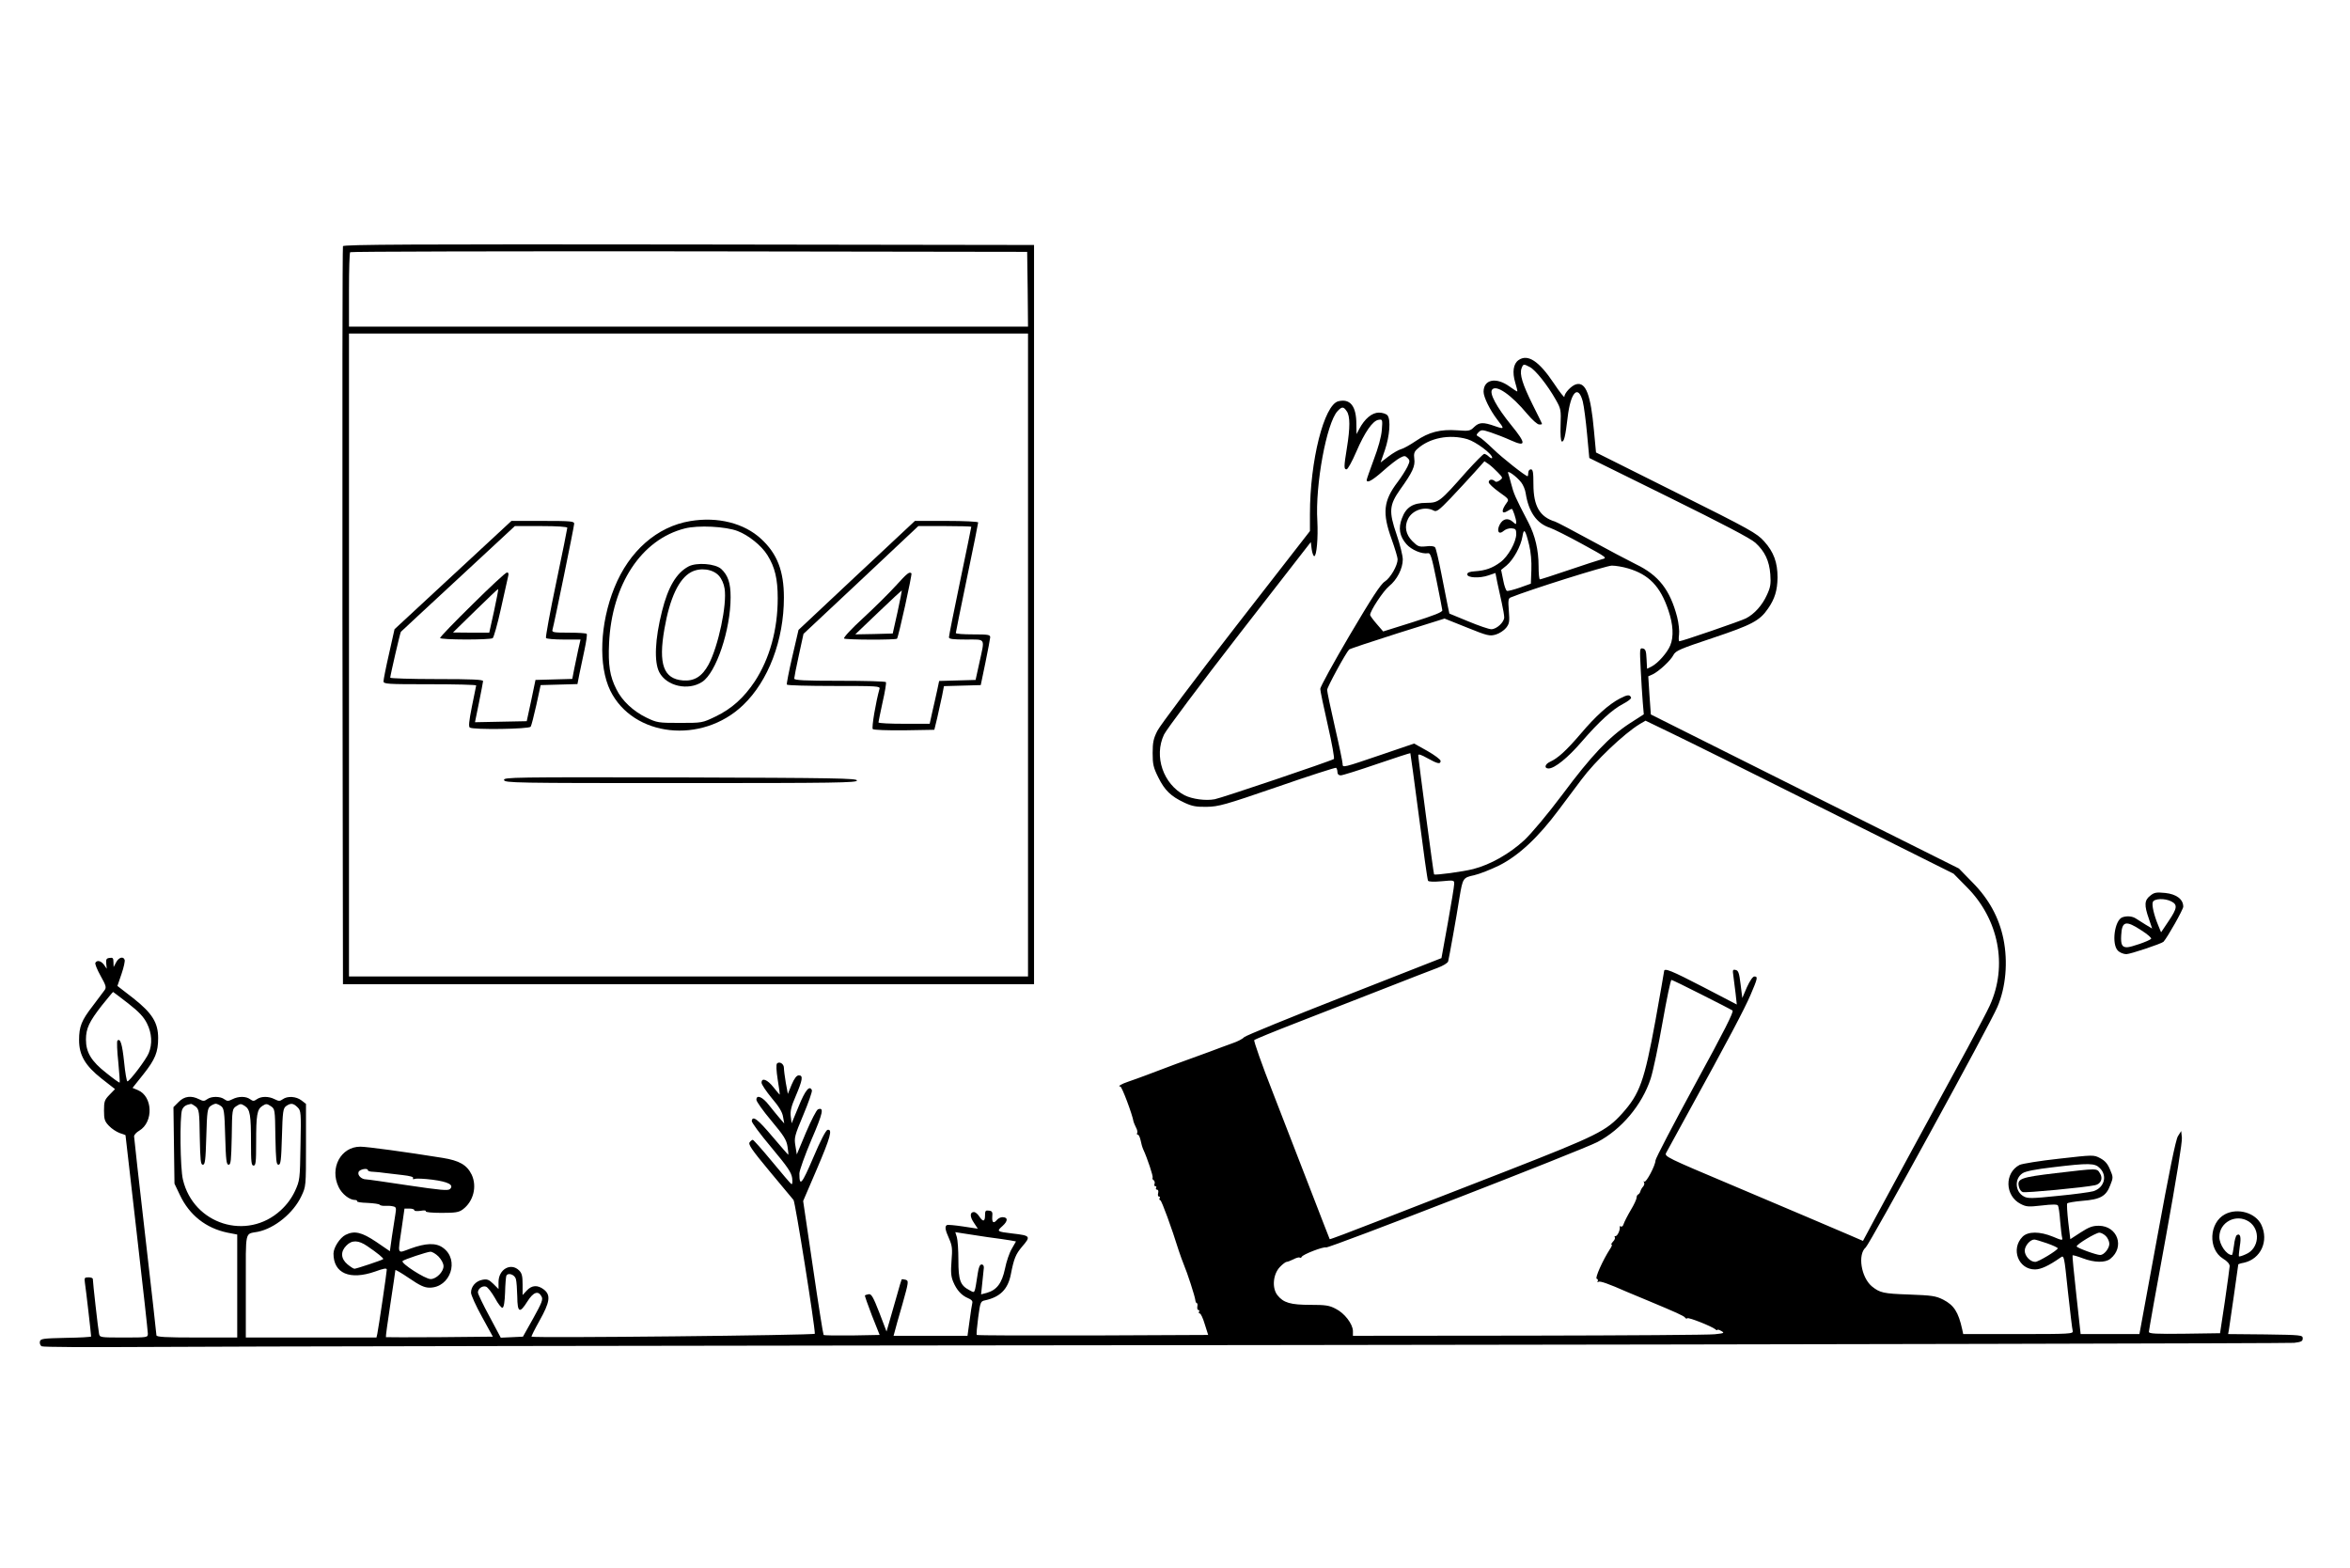 <?xml version="1.0" standalone="no"?>
<!DOCTYPE svg PUBLIC "-//W3C//DTD SVG 20010904//EN"
 "http://www.w3.org/TR/2001/REC-SVG-20010904/DTD/svg10.dtd">
<svg version="1.0" xmlns="http://www.w3.org/2000/svg"
 width="1367pt" height="912pt" viewBox="0 0 1367 912"
 preserveAspectRatio="xMidYMid meet">
<g transform="translate(0,912) scale(0.1,-0.1)"
fill="#000000" stroke="none">
<path d="M1995 7688 c-3 -7 -4 -976 -3 -2153 l3 -2140 2010 0 2010 0 0 2150 0
2150 -2008 3 c-1601 2 -2009 0 -2012 -10z m3983 -250 l2 -218 -1975 0 -1975 0
0 213 c0 118 3 217 7 220 3 4 891 6 1972 5 l1966 -3 3 -217z m2 -2128 l0
-1870 -1975 0 -1975 0 0 1870 0 1870 1975 0 1975 0 0 -1870z"/>
<path d="M4015 6089 c-193 -32 -355 -174 -441 -387 -85 -210 -94 -455 -24
-599 133 -270 532 -314 772 -85 148 141 238 379 238 626 0 155 -39 255 -132
341 -99 92 -253 131 -413 104z m276 -58 c63 -24 139 -85 173 -140 44 -70 60
-139 60 -251 0 -183 -47 -351 -133 -483 -64 -96 -135 -160 -229 -205 -77 -37
-78 -37 -207 -37 -125 0 -133 1 -195 31 -75 36 -142 98 -174 164 -39 76 -49
142 -43 269 16 342 188 603 440 667 77 20 238 12 308 -15z"/>
<path d="M4005 5825 c-71 -38 -119 -120 -154 -260 -41 -163 -47 -294 -16 -355
42 -81 168 -110 250 -56 81 53 165 303 165 492 0 83 -15 127 -54 164 -35 32
-144 40 -191 15z m177 -54 c16 -18 29 -47 33 -75 15 -94 -37 -336 -93 -441
-38 -70 -83 -98 -149 -93 -113 9 -144 94 -108 300 31 179 84 292 155 330 52
28 126 19 162 -21z"/>
<path d="M2635 5775 l-340 -315 -32 -143 c-18 -78 -32 -150 -32 -159 -1 -17
18 -18 269 -18 149 0 270 -3 270 -7 -1 -5 -12 -60 -25 -123 -17 -85 -20 -117
-12 -122 22 -14 345 -9 354 5 4 6 19 64 33 127 l25 115 107 3 107 3 11 57 c7
31 20 95 30 142 10 47 16 88 13 93 -2 4 -49 7 -104 7 -91 0 -100 2 -95 18 10
35 126 600 126 616 0 14 -20 16 -182 16 l-183 0 -340 -315z m665 275 c0 -5
-29 -150 -65 -321 -36 -171 -62 -315 -59 -320 3 -5 49 -9 103 -9 l98 0 -13
-57 c-7 -32 -18 -84 -24 -115 l-11 -57 -107 -3 -107 -3 -25 -120 -26 -120
-151 -3 -150 -3 23 113 c13 62 23 119 24 126 0 9 -60 12 -270 12 -148 0 -270
4 -270 8 0 12 58 264 62 267 2 2 151 141 333 309 l330 306 152 0 c94 0 153 -4
153 -10z"/>
<path d="M2748 5604 c-104 -102 -188 -189 -188 -195 0 -11 289 -12 306 -1 6 4
28 81 48 172 20 91 39 175 42 188 4 15 2 22 -7 22 -8 0 -98 -84 -201 -186z
m126 -38 l-28 -126 -105 0 -106 1 130 127 c72 70 131 127 133 126 2 -1 -9 -59
-24 -128z"/>
<path d="M4983 5773 l-338 -317 -36 -155 c-20 -86 -34 -159 -32 -163 2 -5 126
-8 274 -8 253 0 270 -1 265 -17 -21 -75 -47 -226 -39 -234 5 -5 85 -8 184 -7
l174 3 17 70 c9 39 21 96 28 127 l11 57 107 3 107 3 27 130 c15 72 27 138 28
148 0 15 -11 17 -100 17 -55 0 -100 3 -100 8 0 4 29 148 65 321 36 172 65 317
65 322 0 5 -83 9 -184 9 l-184 0 -339 -317z m667 283 c0 -2 -29 -145 -65 -317
-36 -172 -65 -318 -65 -326 0 -10 23 -13 100 -13 117 0 109 12 77 -135 l-22
-100 -106 -3 -106 -3 -12 -57 c-7 -31 -19 -87 -28 -124 l-15 -68 -149 0 c-82
0 -149 3 -149 8 0 4 11 56 24 117 14 60 22 113 20 117 -3 5 -124 8 -270 8
-204 0 -264 3 -264 13 0 6 12 68 27 136 l27 124 334 313 334 314 154 0 c85 0
154 -2 154 -4z"/>
<path d="M5211 5713 c-39 -43 -124 -127 -190 -188 -66 -60 -116 -114 -111
-119 8 -8 300 -9 308 -1 8 8 89 375 84 380 -12 11 -24 2 -91 -72z m10 -153
l-28 -125 -109 -3 -109 -2 135 129 c74 71 136 128 136 127 1 0 -10 -57 -25
-126z"/>
<path d="M2932 4583 c3 -17 59 -18 1028 -18 904 0 1025 2 1025 15 0 13 -122
15 -1028 18 -976 2 -1028 1 -1025 -15z"/>
<path d="M8833 7025 c-30 -21 -37 -70 -19 -130 8 -27 14 -50 12 -52 -1 -1 -21
11 -44 28 -78 57 -152 43 -152 -30 0 -31 37 -106 79 -161 44 -56 43 -58 -12
-39 -70 25 -93 23 -122 -5 -23 -23 -30 -24 -98 -19 -98 7 -165 -10 -241 -62
-34 -23 -73 -45 -87 -48 -14 -4 -46 -22 -72 -42 l-46 -35 25 72 c28 83 35 177
15 202 -8 9 -29 16 -50 16 -40 0 -83 -36 -114 -95 l-16 -30 -1 58 c0 105 -36
150 -105 133 -83 -21 -165 -347 -165 -655 l0 -100 -430 -553 c-236 -304 -442
-578 -457 -608 -23 -45 -28 -68 -28 -130 0 -65 4 -84 33 -142 37 -75 73 -110
152 -147 45 -21 69 -25 130 -24 68 1 105 11 410 116 184 64 338 113 342 111 4
-3 8 -14 8 -25 0 -12 7 -19 19 -19 11 0 106 30 211 66 105 36 192 64 194 63 1
-2 24 -168 50 -368 26 -200 49 -368 53 -374 3 -6 35 -7 79 -3 72 7 74 6 73
-16 0 -13 -17 -115 -37 -227 l-37 -204 -568 -223 c-312 -122 -573 -229 -580
-237 -7 -9 -37 -25 -67 -35 -30 -11 -91 -33 -135 -50 -44 -16 -132 -48 -195
-71 -63 -24 -142 -53 -175 -66 -33 -12 -78 -29 -100 -36 -42 -14 -67 -29 -48
-29 9 0 70 -162 77 -205 1 -5 8 -20 14 -33 7 -12 10 -27 7 -32 -3 -6 -2 -10 4
-10 5 0 12 -15 16 -33 3 -17 10 -41 15 -52 25 -54 59 -158 55 -165 -3 -5 0
-12 6 -15 5 -4 8 -13 5 -21 -3 -8 -1 -14 5 -14 6 0 7 -4 4 -10 -3 -5 -1 -10 6
-10 6 0 9 -8 6 -20 -3 -11 -1 -20 5 -20 5 0 7 -4 4 -9 -4 -5 -2 -11 4 -13 8
-3 65 -158 107 -293 9 -27 22 -63 29 -80 21 -49 65 -186 67 -206 1 -11 5 -19
9 -19 4 0 5 -9 3 -20 -2 -11 1 -20 6 -20 6 0 7 -4 4 -10 -3 -5 -2 -10 4 -10 6
0 19 -28 29 -62 l20 -63 -671 -3 c-369 -1 -672 0 -675 3 -3 2 1 47 8 100 12
90 14 96 39 101 88 19 134 64 151 151 18 92 28 117 65 161 53 61 50 65 -55 77
-92 11 -94 12 -58 44 32 29 32 51 -1 51 -10 0 -24 -7 -31 -15 -20 -24 -30 -17
-28 17 3 28 -1 34 -19 36 -20 3 -23 -1 -23 -27 0 -38 -12 -40 -34 -6 -9 14
-23 25 -30 25 -25 0 -25 -27 -1 -62 l23 -35 -86 13 c-47 7 -89 11 -94 8 -13
-8 -10 -28 13 -79 18 -41 20 -59 14 -130 -5 -65 -3 -90 10 -121 20 -48 48 -79
86 -95 20 -8 28 -17 25 -28 -2 -9 -10 -55 -16 -104 l-12 -87 -215 0 -215 0 6
22 c3 13 23 85 45 160 37 132 38 138 19 144 -11 3 -21 4 -23 2 -1 -1 -15 -46
-29 -98 -15 -52 -34 -120 -43 -150 l-16 -55 -42 110 c-35 90 -46 109 -61 107
-11 -2 -21 -5 -23 -7 -1 -2 17 -55 41 -117 l45 -113 -160 -3 c-88 -1 -162 0
-166 3 -3 4 -31 180 -62 393 l-57 386 79 184 c79 185 94 236 63 230 -10 -2
-42 -64 -83 -161 -67 -157 -81 -173 -81 -93 0 17 32 106 70 196 68 157 75 192
38 177 -8 -3 -39 -63 -69 -133 l-54 -129 -8 50 c-8 47 -5 58 46 180 30 71 52
135 50 143 -13 32 -39 1 -77 -93 l-41 -99 -5 39 c-4 31 2 58 29 120 40 94 44
120 18 120 -13 0 -26 -17 -42 -54 l-22 -54 -12 65 c-6 35 -11 75 -11 87 0 23
-26 39 -40 25 -6 -6 -4 -43 4 -94 8 -47 13 -86 12 -87 -1 -1 -17 18 -36 42
-36 46 -70 59 -70 27 0 -10 27 -50 59 -89 42 -49 62 -82 66 -109 l7 -39 -26
30 c-14 17 -43 51 -63 77 -37 48 -73 63 -73 31 0 -10 39 -65 87 -122 72 -86
88 -111 94 -150 4 -25 6 -47 5 -48 -1 -1 -42 46 -92 105 -86 102 -116 125
-121 92 -2 -8 49 -77 113 -153 96 -115 117 -146 122 -179 3 -26 1 -39 -5 -35
-5 3 -56 63 -113 132 -57 69 -107 125 -111 125 -4 0 -12 -6 -18 -14 -10 -12
12 -44 115 -168 70 -84 133 -160 140 -168 10 -12 124 -728 124 -778 0 -9
-1640 -26 -1648 -17 -2 2 19 44 47 94 60 107 66 148 25 180 -36 28 -70 26 -99
-5 l-25 -27 0 62 c0 48 -4 65 -20 81 -48 48 -120 7 -120 -67 l0 -41 -30 30
c-26 25 -36 29 -63 24 -39 -7 -67 -39 -67 -75 0 -14 29 -78 64 -141 l63 -115
-310 -3 c-171 -1 -311 -1 -312 0 -2 2 10 89 26 193 16 105 29 193 29 197 0 4
36 -17 80 -47 63 -43 89 -55 119 -55 121 0 176 162 78 232 -41 30 -99 28 -190
-5 -79 -29 -74 -40 -50 121 l16 112 29 0 c15 0 28 -4 28 -9 0 -6 16 -7 37 -4
21 4 34 2 30 -3 -3 -5 35 -9 91 -9 81 0 101 3 124 20 62 46 84 133 52 202 -28
57 -71 82 -170 98 -218 35 -439 65 -478 65 -113 0 -180 -124 -126 -235 19 -40
63 -75 95 -75 9 0 14 -3 12 -7 -3 -5 25 -9 61 -10 36 -2 68 -6 71 -11 3 -4 17
-7 31 -6 14 1 34 0 46 -3 19 -4 20 -9 14 -46 -4 -23 -13 -81 -20 -129 l-12
-86 -79 54 c-85 57 -127 67 -179 41 -33 -17 -70 -74 -70 -109 0 -115 95 -156
243 -104 49 18 67 21 67 11 0 -15 -48 -340 -55 -373 l-5 -22 -380 0 -380 0 0
299 c0 333 -7 301 70 316 98 20 207 109 253 207 27 57 27 57 27 297 l0 240
-26 20 c-31 24 -82 27 -109 7 -17 -12 -23 -12 -47 0 -35 18 -78 18 -104 0 -17
-12 -22 -12 -39 0 -24 18 -68 18 -103 0 -24 -12 -30 -12 -47 0 -24 18 -76 18
-100 0 -17 -12 -23 -12 -47 0 -45 23 -86 18 -119 -16 l-30 -30 3 -222 3 -223
32 -67 c55 -116 151 -192 276 -218 l57 -11 0 -300 0 -299 -235 0 c-182 0 -235
3 -235 13 0 6 -29 266 -65 577 -36 311 -65 572 -65 580 0 9 14 24 30 33 84 50
79 200 -8 236 l-31 13 63 79 c69 87 86 129 86 211 0 89 -35 145 -144 231 l-93
72 24 70 c13 38 21 75 18 82 -8 22 -34 14 -49 -14 l-15 -28 -1 28 c0 24 -4 28
-22 25 -19 -2 -22 -8 -20 -33 l3 -30 -16 23 c-17 23 -40 29 -50 12 -4 -6 10
-40 30 -76 32 -57 35 -68 23 -84 -7 -10 -38 -51 -69 -92 -65 -84 -79 -119 -79
-198 0 -88 36 -149 131 -224 l78 -61 -32 -33 c-29 -30 -32 -39 -32 -92 0 -51
4 -63 29 -89 16 -17 44 -35 63 -42 18 -6 33 -11 33 -12 0 -1 29 -256 65 -567
36 -311 65 -575 65 -587 0 -23 -1 -23 -140 -23 -137 0 -140 0 -144 23 -5 22
-36 298 -36 317 0 6 -11 10 -25 10 -24 0 -25 -3 -21 -33 5 -29 36 -299 36
-311 0 -3 -66 -7 -147 -8 -135 -3 -148 -5 -151 -22 -2 -10 2 -22 10 -27 7 -5
279 -6 603 -4 325 3 3258 8 6520 11 3261 4 5952 10 5980 13 41 5 50 9 50 26 0
19 -8 20 -217 23 l-217 2 5 28 c4 26 54 370 54 377 0 2 15 7 33 10 98 22 146
126 101 221 -33 69 -137 100 -211 61 -93 -49 -100 -203 -12 -258 25 -15 39
-31 39 -44 -1 -11 -13 -103 -28 -205 l-28 -185 -207 -3 c-167 -2 -207 0 -207
11 0 7 44 256 99 553 61 337 96 553 93 577 l-4 38 -19 -30 c-13 -21 -51 -208
-121 -591 l-103 -560 -171 0 -171 0 -25 228 c-14 125 -24 229 -22 230 1 2 28
-5 59 -17 68 -26 132 -27 161 -3 85 68 42 191 -67 192 -37 0 -58 -8 -106 -39
l-60 -39 -12 100 c-6 55 -9 103 -6 108 2 4 42 11 88 15 105 8 138 27 162 90
18 45 18 48 -1 92 -14 34 -29 51 -57 66 -38 20 -38 20 -240 -3 -111 -12 -214
-29 -229 -36 -89 -46 -86 -180 6 -227 33 -17 45 -18 124 -9 59 7 89 7 93 0 4
-6 10 -47 13 -92 4 -44 9 -88 12 -98 4 -14 -4 -13 -53 8 -78 32 -146 32 -178
0 -70 -71 -24 -191 73 -190 34 0 81 22 148 69 21 15 21 14 43 -197 13 -117 25
-221 28 -230 4 -17 -16 -18 -316 -18 l-321 0 -6 28 c-22 100 -48 140 -110 172
-44 22 -65 25 -199 30 -150 5 -170 10 -217 48 -62 53 -83 185 -35 226 23 20
723 1297 766 1399 49 114 62 262 35 395 -25 123 -84 232 -179 328 l-80 82
-895 447 c-492 246 -896 448 -897 449 0 0 -4 51 -8 111 l-7 111 25 11 c36 17
106 81 122 114 13 24 39 35 228 98 227 76 273 100 321 170 40 57 55 107 56
182 0 87 -22 148 -78 210 -42 47 -79 68 -512 284 l-466 233 -12 128 c-19 209
-47 282 -102 269 -27 -6 -70 -51 -70 -73 0 -7 -28 28 -61 78 -87 130 -152 173
-206 135z m66 -40 c32 -16 103 -105 151 -190 30 -53 31 -59 28 -148 -2 -55 1
-93 7 -95 13 -4 21 30 34 140 17 147 61 194 88 93 7 -28 18 -113 25 -189 l13
-140 462 -228 c310 -153 477 -240 504 -265 55 -50 81 -105 87 -184 4 -56 1
-75 -20 -120 -27 -60 -73 -111 -122 -136 -29 -15 -372 -133 -387 -133 -4 0 -5
17 -2 38 3 21 -2 67 -11 103 -41 157 -107 243 -240 307 -46 23 -166 86 -266
141 -101 55 -192 103 -204 107 -89 27 -126 90 -126 217 0 71 -3 87 -15 87 -8
0 -15 -9 -15 -20 0 -11 -2 -20 -4 -20 -12 0 -148 107 -201 159 -33 32 -69 63
-80 69 -19 10 -19 12 -4 28 16 15 21 15 70 -1 30 -10 82 -30 117 -46 91 -41
91 -20 3 88 -86 106 -129 186 -111 207 24 30 112 -31 205 -143 28 -33 58 -60
68 -60 9 -1 17 1 17 3 0 3 -25 53 -55 113 -58 117 -77 176 -64 211 10 26 12
26 48 7z m-1065 -257 c20 -28 20 -96 1 -213 -18 -111 -18 -125 -2 -125 7 0 32
45 56 101 50 116 96 182 130 187 23 4 24 2 19 -60 -3 -39 -21 -104 -47 -172
-22 -60 -41 -113 -41 -118 0 -21 33 -3 96 53 38 34 82 68 98 76 25 13 30 13
44 -1 14 -14 14 -19 -1 -51 -10 -20 -35 -60 -57 -89 -83 -109 -90 -180 -35
-332 19 -53 35 -106 35 -117 0 -36 -41 -108 -75 -130 -24 -15 -77 -97 -204
-312 -94 -160 -171 -300 -171 -312 0 -11 20 -107 44 -212 24 -105 40 -194 35
-196 -21 -13 -654 -227 -693 -234 -53 -10 -131 1 -175 23 -124 65 -180 226
-120 353 13 28 211 292 439 586 l415 534 5 -41 c3 -22 10 -41 15 -41 14 0 23
106 18 205 -13 210 54 570 117 638 26 28 35 28 54 0z m703 -163 c49 -15 143
-85 143 -107 0 -6 -8 -4 -18 5 -10 10 -23 17 -28 17 -6 0 -51 -46 -102 -102
-158 -179 -162 -182 -235 -183 -78 0 -118 -25 -142 -90 -22 -57 -14 -104 26
-150 30 -34 90 -59 126 -53 14 3 22 -23 49 -157 18 -88 33 -167 34 -175 0 -11
-49 -30 -172 -69 l-172 -54 -38 44 c-21 24 -38 48 -38 52 0 24 77 140 110 167
46 37 80 102 80 156 0 21 -16 87 -36 145 -46 134 -43 171 21 262 72 100 88
136 82 178 -4 30 0 42 17 57 71 65 188 88 293 57z m177 -194 c29 -30 29 -31
10 -45 -12 -9 -23 -11 -28 -5 -15 14 -36 11 -36 -6 0 -8 27 -33 60 -57 57 -40
59 -43 45 -62 -34 -46 -31 -71 5 -48 11 7 22 12 24 12 6 0 26 -60 26 -78 0
-13 -3 -13 -18 1 -29 27 -59 21 -78 -14 -20 -39 -5 -62 23 -37 10 9 30 16 45
15 24 -2 28 -6 28 -33 0 -47 -48 -132 -92 -164 -47 -35 -88 -49 -148 -53 -31
-2 -45 -7 -45 -18 0 -20 71 -24 123 -6 l41 14 11 -56 c7 -31 18 -84 26 -119 8
-35 14 -72 14 -83 0 -28 -44 -69 -75 -69 -14 0 -75 21 -135 46 l-109 45 -10
47 c-5 26 -22 110 -37 187 -15 77 -31 145 -36 151 -5 7 -26 10 -53 6 -41 -4
-48 -1 -80 31 -38 38 -47 86 -24 130 26 51 99 74 149 47 16 -9 31 2 98 72 43
46 106 113 138 149 l59 66 25 -17 c14 -10 38 -32 54 -49z m135 -57 c11 -14 23
-42 26 -63 17 -109 64 -176 141 -201 21 -7 105 -49 187 -94 146 -80 148 -81
115 -89 -18 -5 -105 -33 -193 -63 -88 -30 -163 -54 -167 -54 -5 0 -8 35 -8 78
0 92 -20 177 -59 252 -80 154 -85 167 -101 228 -6 24 -14 51 -17 60 -9 22 48
-18 76 -54z m46 -364 c10 -40 15 -96 13 -145 l-3 -80 -64 -23 c-35 -12 -69
-21 -75 -19 -6 2 -16 30 -22 63 l-12 59 32 26 c40 34 83 112 92 168 8 52 17
41 39 -49z m575 -136 c122 -36 188 -104 235 -244 28 -82 32 -154 11 -204 -17
-42 -71 -103 -107 -122 l-28 -14 -3 57 c-2 47 -6 58 -22 61 -18 4 -18 -2 -12
-120 3 -67 9 -154 12 -193 l6 -70 -84 -54 c-117 -77 -221 -186 -389 -412 -88
-117 -177 -223 -222 -266 -86 -79 -196 -142 -297 -168 -58 -15 -221 -37 -228
-31 -3 3 -92 674 -92 693 0 9 19 2 53 -17 59 -33 77 -37 77 -16 0 8 -35 34
-77 58 l-77 43 -182 -62 c-235 -80 -234 -80 -234 -56 0 10 -20 107 -45 215
-25 108 -45 205 -45 215 0 16 109 216 128 235 4 4 130 46 281 94 l274 86 130
-52 c121 -49 133 -51 168 -41 21 6 48 24 60 39 19 24 21 36 16 99 -5 61 -3 73
11 78 107 44 556 185 588 185 22 0 64 -7 94 -16z m1139 -1399 l755 -377 76
-77 c187 -187 240 -458 135 -689 -14 -32 -73 -142 -129 -247 -214 -393 -476
-874 -541 -996 l-68 -127 -81 35 c-152 65 -281 120 -678 288 -382 161 -397
168 -386 189 6 11 61 111 121 221 239 434 335 616 370 698 41 96 44 107 22
107 -9 0 -26 -25 -43 -62 l-27 -63 -10 80 c-8 66 -13 80 -29 83 -17 4 -18 -1
-13 -34 3 -22 9 -68 13 -103 l7 -64 -196 102 c-186 96 -227 113 -227 91 0 -5
-23 -133 -50 -285 -65 -354 -91 -427 -194 -542 -92 -102 -145 -128 -666 -332
-267 -104 -608 -237 -758 -295 -151 -59 -275 -106 -277 -104 -1 2 -50 127
-108 278 -58 151 -158 409 -222 573 -65 165 -113 303 -109 307 5 5 115 50 244
100 129 50 354 138 500 195 146 57 291 114 322 125 32 12 59 28 62 38 5 19 48
256 66 372 19 112 20 115 85 129 31 7 97 33 146 57 113 57 227 163 346 323 48
64 107 143 132 176 80 108 247 267 339 323 l34 20 141 -68 c78 -37 481 -237
896 -445z m-711 -1080 c92 -46 173 -88 180 -93 9 -6 -48 -119 -218 -430 -126
-232 -230 -431 -230 -442 0 -28 -55 -132 -65 -123 -4 5 -5 3 -2 -4 4 -6 2 -17
-5 -25 -7 -7 -14 -20 -16 -28 -2 -8 -8 -16 -13 -18 -5 -2 -9 -10 -9 -19 0 -8
-15 -41 -34 -72 -19 -32 -37 -68 -41 -80 -3 -12 -11 -19 -16 -15 -5 3 -8 2 -7
-3 4 -15 -13 -53 -24 -53 -6 0 -8 -3 -5 -7 4 -3 0 -15 -10 -25 -9 -10 -13 -18
-8 -18 4 0 0 -12 -10 -26 -42 -65 -88 -168 -77 -172 7 -2 9 -9 6 -14 -4 -7 -2
-8 4 -4 10 6 58 -11 167 -59 17 -7 71 -30 120 -50 163 -68 210 -89 217 -99 4
-6 10 -8 13 -4 7 7 140 -46 163 -64 6 -6 12 -7 12 -4 0 4 10 1 23 -6 20 -12
17 -13 -38 -19 -33 -4 -520 -7 -1082 -8 l-1023 -1 0 28 c-1 41 -49 104 -100
129 -37 20 -60 23 -147 23 -116 0 -157 12 -192 56 -33 42 -26 122 14 164 16
17 34 30 39 30 6 0 24 7 40 15 15 8 32 13 36 10 5 -3 10 -1 12 4 5 14 127 61
142 55 16 -6 1484 564 1578 613 140 73 260 216 310 369 14 43 45 190 69 327
24 136 47 247 52 247 4 0 83 -38 175 -85z m-9153 -51 c64 -50 91 -79 110 -117
29 -58 32 -120 10 -173 -15 -37 -111 -164 -124 -164 -4 0 -13 50 -19 112 -11
105 -22 141 -39 125 -4 -4 -2 -60 5 -124 6 -64 10 -118 8 -120 -2 -2 -37 23
-78 56 -87 68 -118 120 -118 194 0 65 19 104 92 198 35 43 64 79 66 79 1 0 40
-30 87 -66z m394 -601 c19 -17 21 -29 23 -178 3 -134 5 -160 18 -160 13 0 16
27 20 163 4 147 7 165 24 178 11 8 25 14 31 14 6 0 20 -6 31 -14 17 -13 20
-31 24 -178 4 -136 7 -163 20 -163 13 0 15 26 18 162 2 161 3 163 27 179 23
15 27 15 49 1 31 -20 36 -53 36 -213 0 -112 2 -134 15 -134 13 0 15 22 15 134
0 160 5 193 36 213 22 14 26 14 49 -1 24 -16 25 -18 27 -179 3 -136 5 -162 18
-162 13 0 16 27 20 163 4 147 7 165 24 178 27 19 42 18 67 -7 20 -20 21 -29
17 -222 -3 -198 -4 -203 -32 -265 -20 -42 -47 -79 -83 -112 -196 -180 -508
-82 -569 179 -16 65 -19 367 -5 405 9 21 21 29 52 35 4 0 16 -7 28 -16z
m11076 -358 c45 -44 26 -114 -38 -134 -17 -5 -110 -18 -205 -27 -155 -16 -177
-16 -200 -3 -51 28 -55 104 -6 135 16 11 77 23 172 34 216 26 248 25 277 -5z
m-10075 -12 c0 -5 15 -9 33 -9 17 -1 48 -4 67 -7 19 -2 65 -8 102 -12 44 -5
65 -11 61 -18 -4 -6 0 -8 10 -4 9 3 55 1 103 -5 91 -12 126 -30 102 -54 -11
-11 -54 -7 -243 21 -126 19 -237 35 -246 35 -26 0 -51 24 -43 43 6 16 54 25
54 10z m10941 -298 c71 -46 61 -159 -18 -191 -19 -9 -37 -14 -39 -12 -2 2 1
29 5 59 9 53 3 77 -17 65 -6 -3 -14 -31 -17 -61 -4 -30 -9 -55 -12 -55 -31 0
-73 60 -73 105 0 86 97 137 171 90z m-7336 -91 c55 -7 115 -16 133 -19 l32 -6
-24 -42 c-14 -23 -32 -76 -40 -117 -18 -84 -47 -123 -105 -140 l-34 -9 7 67
c4 37 8 76 9 87 1 12 -4 20 -13 20 -10 0 -17 -16 -22 -50 -20 -127 -15 -117
-48 -100 -54 28 -65 57 -65 175 0 58 -4 118 -9 134 l-9 29 44 -7 c24 -4 89
-14 144 -22z m6505 6 c11 -11 20 -31 20 -45 0 -27 -31 -65 -53 -65 -23 0 -137
42 -137 50 0 13 112 80 132 80 10 0 27 -9 38 -20z m-342 -42 c34 -12 62 -25
62 -29 0 -11 -112 -79 -131 -79 -29 0 -61 34 -61 65 0 28 31 65 56 65 6 0 39
-10 74 -22z m-9772 -16 c58 -39 98 -72 93 -76 -6 -6 -156 -56 -167 -56 -6 0
-24 12 -41 26 -39 33 -41 74 -6 109 32 33 70 32 121 -3z m415 -61 c17 -18 29
-40 29 -56 0 -33 -42 -75 -75 -75 -32 0 -176 93 -163 105 8 9 142 53 161 54
10 1 32 -12 48 -28z m450 -131 c4 -14 7 -60 8 -102 1 -94 14 -100 59 -28 34
54 63 65 82 29 10 -17 2 -37 -48 -127 l-60 -107 -64 -3 -65 -3 -66 124 c-37
68 -67 131 -67 139 0 22 26 41 47 34 10 -3 33 -33 52 -66 18 -34 38 -59 44
-57 8 2 13 35 15 88 1 46 5 90 7 97 8 22 49 9 56 -18z"/>
<path d="M9423 5057 c-65 -34 -141 -102 -228 -205 -83 -97 -132 -142 -178
-163 -31 -14 -36 -39 -9 -39 35 0 112 62 192 155 102 118 180 189 242 221 27
14 48 30 46 36 -7 19 -21 18 -65 -5z"/>
<path d="M11957 2296 c-202 -24 -225 -32 -213 -79 3 -14 13 -28 22 -31 15 -6
362 27 421 40 34 7 48 40 28 70 -18 29 -10 29 -258 0z"/>
<path d="M12508 3910 c-34 -26 -36 -55 -8 -134 l19 -57 -37 22 c-20 13 -46 29
-57 36 -21 14 -53 17 -80 7 -45 -18 -63 -156 -25 -194 11 -11 33 -20 49 -20
23 0 205 61 216 72 23 25 115 188 115 204 0 43 -39 73 -105 80 -52 5 -64 3
-87 -16z m122 -33 c38 -19 35 -40 -14 -113 l-45 -67 -16 39 c-25 60 -39 119
-32 137 8 21 70 23 107 4z m-173 -169 c35 -22 60 -44 56 -49 -13 -13 -117 -49
-140 -49 -29 0 -37 15 -34 69 4 84 27 89 118 29z"/>
</g>
</svg>
